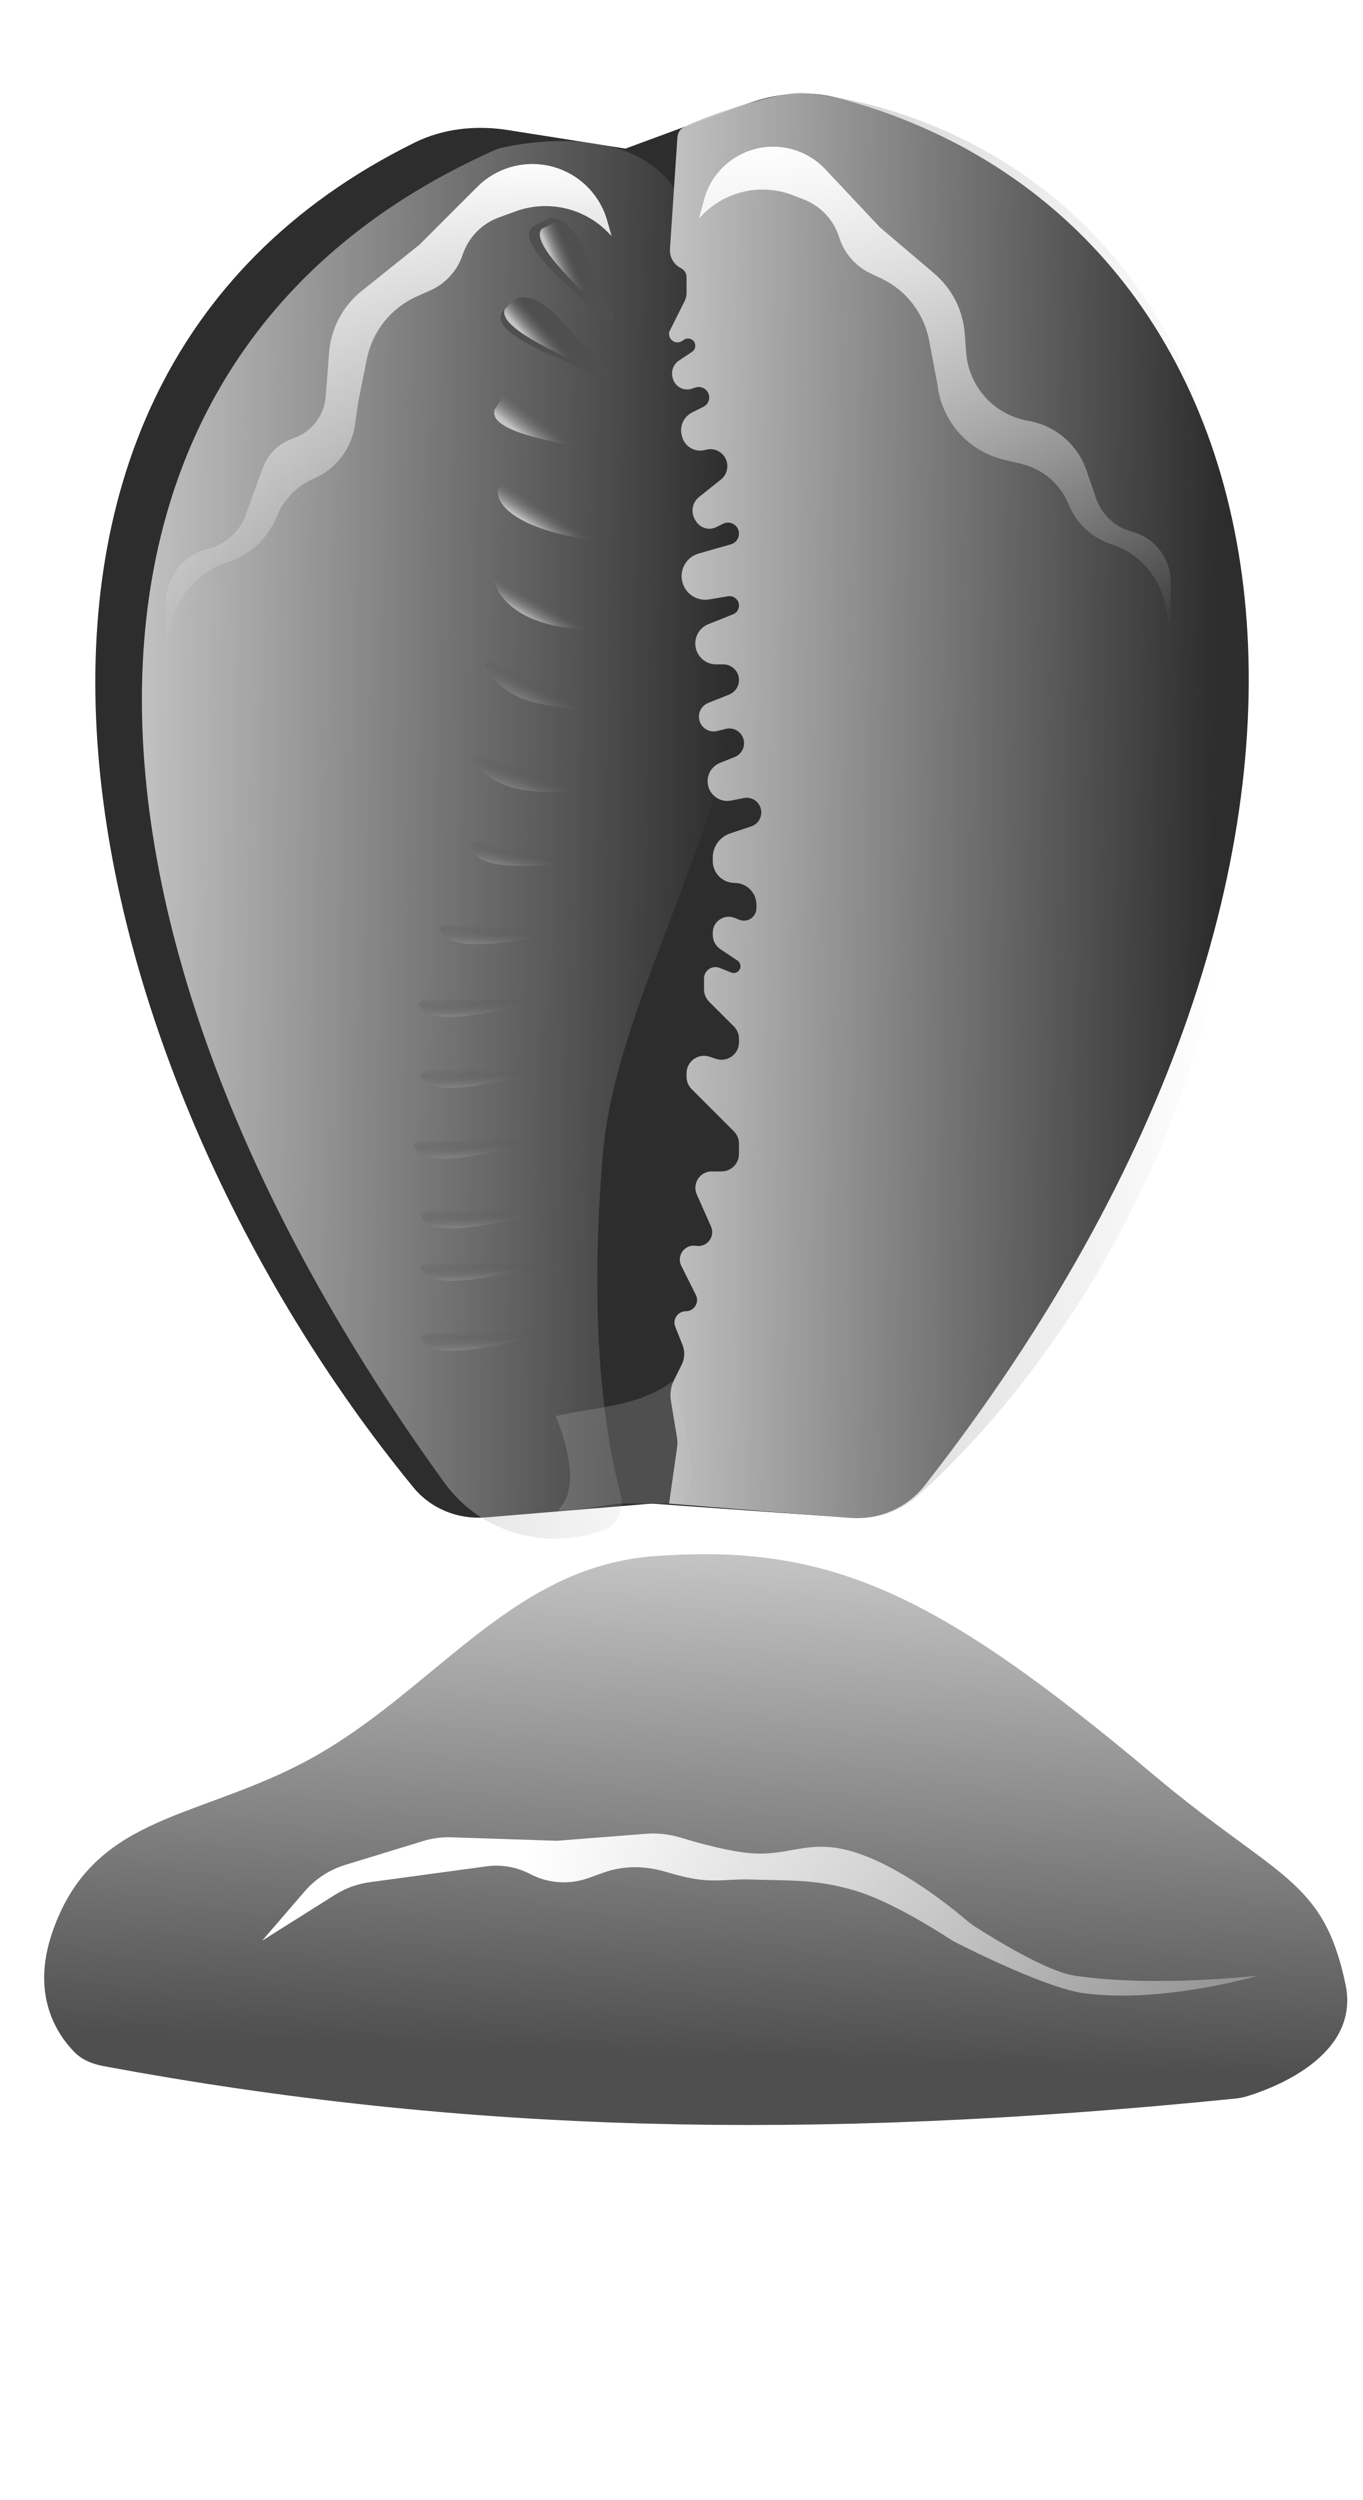 <svg width="78" height="143" viewBox="0 0 78 143" fill="none" xmlns="http://www.w3.org/2000/svg">
<path d="M23.722 8.158C25.368 7.346 27.247 7.151 29.061 7.438L35.789 8.5L42.706 5.952C44.396 5.329 46.234 5.142 47.975 5.606C74.751 12.729 81.565 48.364 52.92 84.963C51.919 86.242 50.325 86.931 48.705 86.815L37.289 86L27.804 86.79C26.222 86.922 24.665 86.303 23.659 85.075C4.307 61.467 -5.11 22.392 23.722 8.158Z" fill="#2E2D2D"/>
<g filter="url(#filter0_f)">
<path d="M27.116 13.491C29.132 12.458 31.479 12.325 33.663 12.92L35.789 13.5L35.827 13.473C38.039 11.893 40.826 11.231 43.446 11.956C68.881 18.994 74.98 44.19 47.285 79.51C46.09 81.033 44.092 81.701 42.214 81.231L37.29 80L32.973 80.617C31.299 80.856 29.611 80.237 28.524 78.94C9.369 56.085 -0.577 27.677 27.116 13.491Z" fill="#2E2D2D"/>
</g>
<path d="M31.8 81C33.8 80.5 36.5 80.5 38.5 79C38.5 79 40.843 86 38.5 86C38.001 86 38.631 86 35.501 86C35 86 31.647 86.654 32 86.3C33.5 84.8 31.8 81 31.8 81Z" fill="#4F4F4F"/>
<g filter="url(#filter1_d)">
<path d="M25.509 7.5C25.509 7.5 33.546 5.383 36.002 10.5C48.002 35.5 32.686 51.186 31.502 65C30.602 75.51 31.801 81.835 32.524 84.507C32.747 85.332 32.324 86.241 31.52 86.529C28.219 87.708 24.505 86.664 22.447 83.826C-0.64 51.98 -1.668 19.416 25.509 7.5Z" fill="url(#paint0_linear)"/>
</g>
<path d="M38.764 7.875C38.78 7.633 38.886 7.41 39.1 7.295C40.287 6.655 44.141 5.351 45.789 5.3C45.789 5.3 73.992 6.478 71.289 45C69.663 68.177 57.124 81.433 52.497 85.577C51.428 86.535 50.002 86.937 48.571 86.823L38.289 86L38.745 82.806C38.774 82.603 38.772 82.397 38.738 82.195L38.396 80.142C38.327 79.725 38.391 79.296 38.58 78.918L39.008 78.062C39.187 77.704 39.204 77.288 39.056 76.917L38.644 75.886C38.474 75.462 38.786 75 39.243 75C39.724 75 40.036 74.495 39.822 74.065L38.988 72.398C38.697 71.816 39.189 71.15 39.831 71.257C40.456 71.361 40.946 70.728 40.688 70.149L39.875 68.318C39.599 67.698 40.053 67 40.731 67H41.289C41.841 67 42.289 66.552 42.289 66V65.414C42.289 65.149 42.184 64.895 41.996 64.707L39.582 62.293C39.394 62.105 39.289 61.851 39.289 61.586V61.388C39.289 60.705 39.958 60.223 40.605 60.439L40.973 60.561C41.62 60.777 42.289 60.295 42.289 59.613V59.414C42.289 59.149 42.184 58.895 41.996 58.707L40.582 57.293C40.394 57.105 40.289 56.851 40.289 56.586V55.968C40.289 55.505 40.758 55.187 41.188 55.36L41.846 55.623C42.176 55.755 42.494 55.409 42.335 55.092C42.305 55.032 42.26 54.98 42.204 54.943L41.232 54.295C40.955 54.111 40.789 53.8 40.789 53.468V53.346C40.789 52.702 41.44 52.261 42.039 52.5L42.303 52.606C42.775 52.795 43.289 52.447 43.289 51.938V51.75C43.289 51.06 42.729 50.5 42.039 50.5C41.349 50.5 40.789 49.94 40.789 49.25V49.047C40.789 48.422 41.189 47.867 41.782 47.669L42.992 47.266C43.432 47.119 43.67 46.643 43.523 46.203C43.39 45.802 42.977 45.562 42.562 45.645L41.844 45.789C41.254 45.907 40.674 45.541 40.528 44.956C40.391 44.408 40.68 43.844 41.204 43.634L42.048 43.296C42.464 43.13 42.678 42.668 42.537 42.243C42.397 41.824 41.958 41.583 41.529 41.69L41.049 41.81C40.62 41.917 40.181 41.676 40.041 41.257C39.9 40.832 40.114 40.37 40.53 40.204L41.727 39.725C42.066 39.589 42.289 39.26 42.289 38.895C42.289 38.401 41.889 38 41.395 38H40.982C40.323 38 39.789 37.466 39.789 36.807C39.789 36.32 40.086 35.881 40.539 35.7L41.951 35.135C42.155 35.054 42.289 34.856 42.289 34.636C42.289 34.303 41.99 34.05 41.662 34.105L40.577 34.285C39.859 34.405 39.176 33.933 39.033 33.22C38.895 32.531 39.309 31.851 39.985 31.658L41.831 31.131C42.102 31.053 42.289 30.805 42.289 30.523C42.289 30.053 41.794 29.747 41.374 29.958L40.995 30.147C40.592 30.349 40.101 30.218 39.851 29.843L39.798 29.764C39.51 29.332 39.6 28.751 40.006 28.426L41.259 27.424C41.577 27.169 41.703 26.743 41.574 26.356C41.413 25.873 40.908 25.595 40.414 25.719L40.328 25.741C39.754 25.884 39.173 25.535 39.029 24.962L39.012 24.89C38.882 24.37 39.13 23.829 39.61 23.59L40.254 23.268C40.549 23.12 40.669 22.76 40.521 22.465C40.388 22.198 40.079 22.07 39.796 22.164L39.592 22.232C39.149 22.38 38.669 22.14 38.521 21.697L38.506 21.65C38.378 21.266 38.522 20.845 38.859 20.62L39.604 20.124C39.719 20.046 39.789 19.916 39.789 19.777C39.789 19.445 39.419 19.247 39.142 19.431L39.039 19.5C38.718 19.714 38.289 19.484 38.289 19.099V19L39.184 17.211C39.253 17.072 39.289 16.919 39.289 16.764V15.855C39.289 15.637 39.166 15.439 38.972 15.341C38.558 15.135 38.309 14.7 38.34 14.238L38.764 7.875Z" fill="url(#paint1_linear)"/>
<path d="M17 101C24.65 97.148 28.957 89.608 37.5 89C47.418 88.293 53.5 91 66 101.5C73.121 107.482 75.72 107.406 77 113.5C77.87 117.644 72.716 119.489 71.334 119.906C71.111 119.973 70.882 120.012 70.65 120.035C46.272 122.489 26.504 121.997 5.942 118.177C5.32 118.062 4.717 117.833 4.272 117.383C3.275 116.376 1.745 114.118 3 110.5C5.262 103.977 10.834 104.105 17 101Z" fill="url(#paint2_linear)"/>
<path d="M31.456 12.47C33.458 12.471 33.958 16.471 35.191 18.167L34.958 18.471C31.089 15.286 29.741 13.673 30.458 12.97L31.456 12.47Z" fill="#4F4F4F"/>
<g filter="url(#filter2_d)">
<path d="M31.798 12.7C33.443 12.845 34.142 16.501 35.278 18.125L35.109 18.383C31.699 15.222 30.475 13.665 31.014 13.081L31.798 12.7Z" fill="url(#paint3_linear)"/>
</g>
<path d="M29.497 17.086C31.391 16.437 33.161 20.058 34.878 21.263L34.757 21.625C30.064 19.868 28.265 18.78 28.715 17.883L29.497 17.086Z" fill="#4F4F4F"/>
<g filter="url(#filter3_d)">
<path d="M29.576 16.995C31.304 16.537 33.224 19.986 34.92 21.214L34.833 21.538C30.308 19.588 28.544 18.46 28.901 17.67L29.576 16.995Z" fill="url(#paint4_linear)"/>
</g>
<g filter="url(#filter4_d)">
<path d="M28.901 22.497C30.619 21.469 33.102 24.644 35.031 25.467L34.987 25.847C30.032 25.101 28.047 24.409 28.301 23.438L28.901 22.497Z" fill="url(#paint5_linear)"/>
</g>
<g filter="url(#filter5_d)">
<path d="M28.776 27.682C30.424 26.546 33.107 29.554 35.085 30.25L35 31C30.007 30.576 28.309 28.985 28.5 28L28.776 27.682Z" fill="url(#paint6_linear)"/>
</g>
<g filter="url(#filter6_d)">
<path d="M28.755 32.842C30.522 32.715 32.7 34.248 34.498 34.736L34.008 35.984C29.497 36.043 28.117 33.774 28.268 32.801L28.755 32.842Z" fill="url(#paint7_linear)"/>
</g>
<g filter="url(#filter7_d)">
<path d="M27.71 37.996C29.064 36.75 32.281 38.934 34.106 39.327L33.932 40.69C30.808 40.268 29.023 40.291 27.71 37.996Z" fill="url(#paint8_linear)"/>
</g>
<g filter="url(#filter8_d)">
<path d="M26.997 43.435C28.19 42.075 31.714 43.823 33.601 43.996L33.609 45.335C30.415 45.282 28.624 45.507 26.997 43.435Z" fill="url(#paint9_linear)"/>
</g>
<g filter="url(#filter9_d)">
<path d="M26.94 48.315C27.798 47.089 31.041 48.281 32.607 48.253L32.734 49.353C30.105 49.596 27.103 49.806 26.94 48.315Z" fill="url(#paint10_linear)"/>
</g>
<g filter="url(#filter10_d)">
<path d="M25.132 53.082C25.956 51.761 29.845 52.545 31.643 52.324L31.934 53.4C28.942 53.965 25.516 54.542 25.132 53.082Z" fill="url(#paint11_linear)"/>
</g>
<g filter="url(#filter11_d)">
<path d="M23.968 57.402C24.71 56.018 28.747 56.486 30.569 56.121L30.95 57.17C27.933 57.975 24.473 58.826 23.968 57.402Z" fill="url(#paint12_linear)"/>
</g>
<g filter="url(#filter12_d)">
<path d="M24.086 61.454C24.815 60.071 28.792 60.546 30.586 60.184L30.962 61.234C27.992 62.034 24.586 62.879 24.086 61.454Z" fill="url(#paint13_linear)"/>
</g>
<g filter="url(#filter13_d)">
<path d="M23.664 65.5C24.447 64.112 28.664 64.56 30.57 64.186L30.963 65.234C27.805 66.054 24.185 66.923 23.664 65.5Z" fill="url(#paint14_linear)"/>
</g>
<g filter="url(#filter14_d)">
<path d="M24.077 69.5C24.86 68.112 29.078 68.56 30.983 68.186L31.376 69.234C28.219 70.054 24.598 70.923 24.077 69.5Z" fill="url(#paint15_linear)"/>
</g>
<g filter="url(#filter15_d)">
<path d="M24.077 72.5C24.86 71.112 29.078 71.56 30.983 71.186L31.376 72.234C28.219 73.054 24.598 73.923 24.077 72.5Z" fill="url(#paint16_linear)"/>
</g>
<g filter="url(#filter16_d)">
<path d="M24.077 76.5C24.86 75.112 29.078 75.56 30.983 75.186L31.376 76.234C28.219 77.054 24.598 77.923 24.077 76.5Z" fill="url(#paint17_linear)"/>
</g>
<g filter="url(#filter17_f)">
<path d="M9.5 37V34.453C9.5 33.011 10.481 31.755 11.88 31.405C12.893 31.152 13.714 30.412 14.071 29.431L15.045 26.752C15.332 25.961 15.965 25.345 16.764 25.079C17.816 24.728 18.555 23.781 18.64 22.675L18.834 20.165C18.94 18.784 19.614 17.509 20.695 16.644L24 14L27.315 10.685C28.368 9.632 29.877 9.175 31.337 9.467C32.972 9.794 34.288 11.008 34.746 12.611L35 13.5L34.752 13.252C33.378 11.878 31.333 11.424 29.507 12.088L28.554 12.435C27.572 12.792 26.808 13.578 26.477 14.568C26.173 15.48 25.5 16.222 24.621 16.613L23.865 16.949C22.382 17.608 21.311 18.946 20.992 20.538L20.5 23L20.315 24.298C20.119 25.665 19.225 26.832 17.955 27.376C17.021 27.777 16.277 28.521 15.876 29.455L15.793 29.649C15.289 30.826 14.305 31.732 13.089 32.137L12.975 32.175C11.434 32.689 10.261 33.955 9.867 35.531L9.5 37Z" fill="url(#paint18_linear)"/>
</g>
<g filter="url(#filter18_f)">
<path d="M67 36V33.298C67 31.943 66.088 30.758 64.779 30.41C63.814 30.154 63.041 29.433 62.718 28.489L62.178 26.91C61.669 25.424 60.39 24.335 58.842 24.069C56.896 23.735 55.429 22.117 55.287 20.147L55.21 19.091C55.113 17.753 54.483 16.511 53.462 15.642L50.353 13L47.226 9.678C46.246 8.636 44.793 8.182 43.393 8.479C41.888 8.799 40.69 9.935 40.29 11.421L40 12.5L40.137 12.354C41.477 10.931 43.545 10.461 45.369 11.165L45.993 11.406C46.964 11.781 47.711 12.579 48.023 13.572C48.308 14.482 48.961 15.232 49.824 15.639L50.427 15.924C51.858 16.6 52.879 17.921 53.172 19.477L53.647 22L53.66 22.098C53.936 24.148 55.445 25.816 57.456 26.296L58.452 26.533C59.681 26.826 60.693 27.697 61.166 28.869C61.584 29.906 62.427 30.714 63.481 31.087L63.739 31.178C65.185 31.691 66.271 32.903 66.623 34.395L67 36Z" fill="url(#paint19_linear)"/>
</g>
<g filter="url(#filter19_f)">
<path d="M72 113C72 113 66.049 113.682 61.5 113C59.885 112.758 56.777 110.823 55.801 110.196C55.599 110.066 55.413 109.921 55.23 109.766C54.236 108.922 50.691 106.071 47.777 105.68C45.925 105.432 44.865 106.149 43.003 106C41.736 105.899 40.069 105.443 39.023 105.123C38.361 104.922 37.67 104.83 36.981 104.884L31.869 105.285L25.837 105.087C25.287 105.068 24.737 105.141 24.21 105.302L19.757 106.664C18.854 106.941 18.048 107.467 17.431 108.182L15.002 111L19.163 108.379C19.768 107.998 20.448 107.751 21.156 107.654L27.847 106.746C28.702 106.63 29.572 106.783 30.336 107.185V107.185C31.361 107.724 32.565 107.81 33.657 107.422L34.592 107.089C35.73 106.685 36.972 106.722 38.129 107.07C38.747 107.255 39.429 107.429 40.003 107.5C41.165 107.643 41.832 107.459 43.003 107.5C45.306 107.581 46.66 107.474 48.873 108.117C50.862 108.694 53.472 110.33 54.264 110.844C54.423 110.947 54.583 111.043 54.753 111.129C55.814 111.666 59.959 113.716 62 114C66.465 114.62 72 113 72 113Z" fill="url(#paint20_linear)"/>
</g>
<defs>
<filter id="filter0_f" x="0" y="1.663" width="75.462" height="89.716" filterUnits="userSpaceOnUse" color-interpolation-filters="sRGB">
<feFlood flood-opacity="0" result="BackgroundImageFix"/>
<feBlend mode="normal" in="SourceGraphic" in2="BackgroundImageFix" result="shape"/>
<feGaussianBlur stdDeviation="5" result="effect1_foregroundBlur"/>
</filter>
<filter id="filter1_d" x="0.121" y="0.066" width="51.446" height="95.94" filterUnits="userSpaceOnUse" color-interpolation-filters="sRGB">
<feFlood flood-opacity="0" result="BackgroundImageFix"/>
<feColorMatrix in="SourceAlpha" type="matrix" values="0 0 0 0 0 0 0 0 0 0 0 0 0 0 0 0 0 0 127 0"/>
<feOffset dx="3" dy="1"/>
<feGaussianBlur stdDeviation="4"/>
<feColorMatrix type="matrix" values="0 0 0 0 0 0 0 0 0 0 0 0 0 0 0 0 0 0 0.5 0"/>
<feBlend mode="normal" in2="BackgroundImageFix" result="effect1_dropShadow"/>
<feBlend mode="normal" in="SourceGraphic" in2="effect1_dropShadow" result="shape"/>
</filter>
<filter id="filter2_d" x="29.656" y="11.324" width="6.989" height="8.714" filterUnits="userSpaceOnUse" color-interpolation-filters="sRGB">
<feFlood flood-opacity="0" result="BackgroundImageFix"/>
<feColorMatrix in="SourceAlpha" type="matrix" values="0 0 0 0 0 0 0 0 0 0 0 0 0 0 0 0 0 0 127 0"/>
<feOffset/>
<feGaussianBlur stdDeviation="0.5"/>
<feColorMatrix type="matrix" values="0 0 0 0 0.769 0 0 0 0 0.769 0 0 0 0 0.769 0 0 0 1 0"/>
<feBlend mode="normal" in2="BackgroundImageFix" result="effect1_dropShadow"/>
<feBlend mode="normal" in="SourceGraphic" in2="effect1_dropShadow" result="shape"/>
</filter>
<filter id="filter3_d" x="27.605" y="15.42" width="8.673" height="8.198" filterUnits="userSpaceOnUse" color-interpolation-filters="sRGB">
<feFlood flood-opacity="0" result="BackgroundImageFix"/>
<feColorMatrix in="SourceAlpha" type="matrix" values="0 0 0 0 0 0 0 0 0 0 0 0 0 0 0 0 0 0 127 0"/>
<feOffset/>
<feGaussianBlur stdDeviation="0.5"/>
<feColorMatrix type="matrix" values="0 0 0 0 0.769 0 0 0 0 0.769 0 0 0 0 0.769 0 0 0 1 0"/>
<feBlend mode="normal" in2="BackgroundImageFix" result="effect1_dropShadow"/>
<feBlend mode="normal" in="SourceGraphic" in2="effect1_dropShadow" result="shape"/>
</filter>
<filter id="filter4_d" x="27.044" y="20.742" width="9.329" height="7.569" filterUnits="userSpaceOnUse" color-interpolation-filters="sRGB">
<feFlood flood-opacity="0" result="BackgroundImageFix"/>
<feColorMatrix in="SourceAlpha" type="matrix" values="0 0 0 0 0 0 0 0 0 0 0 0 0 0 0 0 0 0 127 0"/>
<feOffset/>
<feGaussianBlur stdDeviation="0.5"/>
<feColorMatrix type="matrix" values="0 0 0 0 0.769 0 0 0 0 0.769 0 0 0 0 0.769 0 0 0 1 0"/>
<feBlend mode="normal" in2="BackgroundImageFix" result="effect1_dropShadow"/>
<feBlend mode="normal" in="SourceGraphic" in2="effect1_dropShadow" result="shape"/>
</filter>
<filter id="filter5_d" x="27.072" y="25.887" width="9.423" height="7.085" filterUnits="userSpaceOnUse" color-interpolation-filters="sRGB">
<feFlood flood-opacity="0" result="BackgroundImageFix"/>
<feColorMatrix in="SourceAlpha" type="matrix" values="0 0 0 0 0 0 0 0 0 0 0 0 0 0 0 0 0 0 127 0"/>
<feOffset/>
<feGaussianBlur stdDeviation="0.5"/>
<feColorMatrix type="matrix" values="0 0 0 0 0.769 0 0 0 0 0.769 0 0 0 0 0.769 0 0 0 1 0"/>
<feBlend mode="normal" in2="BackgroundImageFix" result="effect1_dropShadow"/>
<feBlend mode="normal" in="SourceGraphic" in2="effect1_dropShadow" result="shape"/>
</filter>
<filter id="filter6_d" x="26.676" y="31.29" width="8.841" height="6.412" filterUnits="userSpaceOnUse" color-interpolation-filters="sRGB">
<feFlood flood-opacity="0" result="BackgroundImageFix"/>
<feColorMatrix in="SourceAlpha" type="matrix" values="0 0 0 0 0 0 0 0 0 0 0 0 0 0 0 0 0 0 127 0"/>
<feOffset/>
<feGaussianBlur stdDeviation="0.5"/>
<feColorMatrix type="matrix" values="0 0 0 0 0.769 0 0 0 0 0.769 0 0 0 0 0.769 0 0 0 1 0"/>
<feBlend mode="normal" in2="BackgroundImageFix" result="effect1_dropShadow"/>
<feBlend mode="normal" in="SourceGraphic" in2="effect1_dropShadow" result="shape"/>
</filter>
<filter id="filter7_d" x="26.339" y="36.132" width="9.068" height="6.114" filterUnits="userSpaceOnUse" color-interpolation-filters="sRGB">
<feFlood flood-opacity="0" result="BackgroundImageFix"/>
<feColorMatrix in="SourceAlpha" type="matrix" values="0 0 0 0 0 0 0 0 0 0 0 0 0 0 0 0 0 0 127 0"/>
<feOffset/>
<feGaussianBlur stdDeviation="0.5"/>
<feColorMatrix type="matrix" values="0 0 0 0 0.769 0 0 0 0 0.769 0 0 0 0 0.769 0 0 0 1 0"/>
<feBlend mode="normal" in2="BackgroundImageFix" result="effect1_dropShadow"/>
<feBlend mode="normal" in="SourceGraphic" in2="effect1_dropShadow" result="shape"/>
</filter>
<filter id="filter8_d" x="25.774" y="41.565" width="9.12" height="5.328" filterUnits="userSpaceOnUse" color-interpolation-filters="sRGB">
<feFlood flood-opacity="0" result="BackgroundImageFix"/>
<feColorMatrix in="SourceAlpha" type="matrix" values="0 0 0 0 0 0 0 0 0 0 0 0 0 0 0 0 0 0 127 0"/>
<feOffset/>
<feGaussianBlur stdDeviation="0.5"/>
<feColorMatrix type="matrix" values="0 0 0 0 0.769 0 0 0 0 0.769 0 0 0 0 0.769 0 0 0 1 0"/>
<feBlend mode="normal" in2="BackgroundImageFix" result="effect1_dropShadow"/>
<feBlend mode="normal" in="SourceGraphic" in2="effect1_dropShadow" result="shape"/>
</filter>
<filter id="filter9_d" x="25.854" y="46.608" width="7.988" height="4.206" filterUnits="userSpaceOnUse" color-interpolation-filters="sRGB">
<feFlood flood-opacity="0" result="BackgroundImageFix"/>
<feColorMatrix in="SourceAlpha" type="matrix" values="0 0 0 0 0 0 0 0 0 0 0 0 0 0 0 0 0 0 127 0"/>
<feOffset/>
<feGaussianBlur stdDeviation="0.5"/>
<feColorMatrix type="matrix" values="0 0 0 0 0.769 0 0 0 0 0.769 0 0 0 0 0.769 0 0 0 1 0"/>
<feBlend mode="normal" in2="BackgroundImageFix" result="effect1_dropShadow"/>
<feBlend mode="normal" in="SourceGraphic" in2="effect1_dropShadow" result="shape"/>
</filter>
<filter id="filter10_d" x="24.109" y="51.159" width="8.84" height="3.917" filterUnits="userSpaceOnUse" color-interpolation-filters="sRGB">
<feFlood flood-opacity="0" result="BackgroundImageFix"/>
<feColorMatrix in="SourceAlpha" type="matrix" values="0 0 0 0 0 0 0 0 0 0 0 0 0 0 0 0 0 0 127 0"/>
<feOffset/>
<feGaussianBlur stdDeviation="0.5"/>
<feColorMatrix type="matrix" values="0 0 0 0 0.769 0 0 0 0 0.769 0 0 0 0 0.769 0 0 0 1 0"/>
<feBlend mode="normal" in2="BackgroundImageFix" result="effect1_dropShadow"/>
<feBlend mode="normal" in="SourceGraphic" in2="effect1_dropShadow" result="shape"/>
</filter>
<filter id="filter11_d" x="22.891" y="54.936" width="9.109" height="4.454" filterUnits="userSpaceOnUse" color-interpolation-filters="sRGB">
<feFlood flood-opacity="0" result="BackgroundImageFix"/>
<feColorMatrix in="SourceAlpha" type="matrix" values="0 0 0 0 0 0 0 0 0 0 0 0 0 0 0 0 0 0 127 0"/>
<feOffset/>
<feGaussianBlur stdDeviation="0.5"/>
<feColorMatrix type="matrix" values="0 0 0 0 0.769 0 0 0 0 0.769 0 0 0 0 0.769 0 0 0 1 0"/>
<feBlend mode="normal" in2="BackgroundImageFix" result="effect1_dropShadow"/>
<feBlend mode="normal" in="SourceGraphic" in2="effect1_dropShadow" result="shape"/>
</filter>
<filter id="filter12_d" x="23.009" y="59" width="9.004" height="4.442" filterUnits="userSpaceOnUse" color-interpolation-filters="sRGB">
<feFlood flood-opacity="0" result="BackgroundImageFix"/>
<feColorMatrix in="SourceAlpha" type="matrix" values="0 0 0 0 0 0 0 0 0 0 0 0 0 0 0 0 0 0 127 0"/>
<feOffset/>
<feGaussianBlur stdDeviation="0.5"/>
<feColorMatrix type="matrix" values="0 0 0 0 0.769 0 0 0 0 0.769 0 0 0 0 0.769 0 0 0 1 0"/>
<feBlend mode="normal" in2="BackgroundImageFix" result="effect1_dropShadow"/>
<feBlend mode="normal" in="SourceGraphic" in2="effect1_dropShadow" result="shape"/>
</filter>
<filter id="filter13_d" x="22.587" y="63" width="9.427" height="4.489" filterUnits="userSpaceOnUse" color-interpolation-filters="sRGB">
<feFlood flood-opacity="0" result="BackgroundImageFix"/>
<feColorMatrix in="SourceAlpha" type="matrix" values="0 0 0 0 0 0 0 0 0 0 0 0 0 0 0 0 0 0 127 0"/>
<feOffset/>
<feGaussianBlur stdDeviation="0.5"/>
<feColorMatrix type="matrix" values="0 0 0 0 0.769 0 0 0 0 0.769 0 0 0 0 0.769 0 0 0 1 0"/>
<feBlend mode="normal" in2="BackgroundImageFix" result="effect1_dropShadow"/>
<feBlend mode="normal" in="SourceGraphic" in2="effect1_dropShadow" result="shape"/>
</filter>
<filter id="filter14_d" x="23" y="67" width="9.427" height="4.489" filterUnits="userSpaceOnUse" color-interpolation-filters="sRGB">
<feFlood flood-opacity="0" result="BackgroundImageFix"/>
<feColorMatrix in="SourceAlpha" type="matrix" values="0 0 0 0 0 0 0 0 0 0 0 0 0 0 0 0 0 0 127 0"/>
<feOffset/>
<feGaussianBlur stdDeviation="0.5"/>
<feColorMatrix type="matrix" values="0 0 0 0 0.769 0 0 0 0 0.769 0 0 0 0 0.769 0 0 0 1 0"/>
<feBlend mode="normal" in2="BackgroundImageFix" result="effect1_dropShadow"/>
<feBlend mode="normal" in="SourceGraphic" in2="effect1_dropShadow" result="shape"/>
</filter>
<filter id="filter15_d" x="23" y="70" width="9.427" height="4.489" filterUnits="userSpaceOnUse" color-interpolation-filters="sRGB">
<feFlood flood-opacity="0" result="BackgroundImageFix"/>
<feColorMatrix in="SourceAlpha" type="matrix" values="0 0 0 0 0 0 0 0 0 0 0 0 0 0 0 0 0 0 127 0"/>
<feOffset/>
<feGaussianBlur stdDeviation="0.5"/>
<feColorMatrix type="matrix" values="0 0 0 0 0.769 0 0 0 0 0.769 0 0 0 0 0.769 0 0 0 1 0"/>
<feBlend mode="normal" in2="BackgroundImageFix" result="effect1_dropShadow"/>
<feBlend mode="normal" in="SourceGraphic" in2="effect1_dropShadow" result="shape"/>
</filter>
<filter id="filter16_d" x="23" y="74" width="9.427" height="4.489" filterUnits="userSpaceOnUse" color-interpolation-filters="sRGB">
<feFlood flood-opacity="0" result="BackgroundImageFix"/>
<feColorMatrix in="SourceAlpha" type="matrix" values="0 0 0 0 0 0 0 0 0 0 0 0 0 0 0 0 0 0 127 0"/>
<feOffset/>
<feGaussianBlur stdDeviation="0.5"/>
<feColorMatrix type="matrix" values="0 0 0 0 0.769 0 0 0 0 0.769 0 0 0 0 0.769 0 0 0 1 0"/>
<feBlend mode="normal" in2="BackgroundImageFix" result="effect1_dropShadow"/>
<feBlend mode="normal" in="SourceGraphic" in2="effect1_dropShadow" result="shape"/>
</filter>
<filter id="filter17_f" x="6.5" y="6.381" width="31.5" height="33.619" filterUnits="userSpaceOnUse" color-interpolation-filters="sRGB">
<feFlood flood-opacity="0" result="BackgroundImageFix"/>
<feBlend mode="normal" in="SourceGraphic" in2="BackgroundImageFix" result="shape"/>
<feGaussianBlur stdDeviation="1.5" result="effect1_foregroundBlur"/>
</filter>
<filter id="filter18_f" x="37" y="5.389" width="33" height="33.611" filterUnits="userSpaceOnUse" color-interpolation-filters="sRGB">
<feFlood flood-opacity="0" result="BackgroundImageFix"/>
<feBlend mode="normal" in="SourceGraphic" in2="BackgroundImageFix" result="shape"/>
<feGaussianBlur stdDeviation="1.5" result="effect1_foregroundBlur"/>
</filter>
<filter id="filter19_f" x="12.791" y="81.284" width="61.209" height="61.22" filterUnits="userSpaceOnUse" color-interpolation-filters="sRGB">
<feFlood flood-opacity="0" result="BackgroundImageFix"/>
<feBlend mode="normal" in="SourceGraphic" in2="BackgroundImageFix" result="shape"/>
<feGaussianBlur stdDeviation="1" result="effect1_foregroundBlur"/>
</filter>
<linearGradient id="paint0_linear" x1="4.447" y1="36.854" x2="38.679" y2="37.261" gradientUnits="userSpaceOnUse">
<stop stop-color="#C4C4C4"/>
<stop offset="1" stop-color="#C4C4C4" stop-opacity="0"/>
</linearGradient>
<linearGradient id="paint1_linear" x1="37.658" y1="35.186" x2="69.704" y2="35.541" gradientUnits="userSpaceOnUse">
<stop stop-color="#C4C4C4"/>
<stop offset="1" stop-color="#C4C4C4" stop-opacity="0"/>
</linearGradient>
<linearGradient id="paint2_linear" x1="78.009" y1="88.868" x2="76.788" y2="122.81" gradientUnits="userSpaceOnUse">
<stop stop-color="#4F4F4F"/>
<stop offset="0.042" stop-color="#C4C4C4"/>
<stop offset="0.883" stop-color="#4F4F4F"/>
</linearGradient>
<linearGradient id="paint3_linear" x1="31.5" y1="16" x2="35.449" y2="14.376" gradientUnits="userSpaceOnUse">
<stop offset="0.123" stop-color="#C4C4C4"/>
<stop offset="0.401" stop-color="#4F4F4F" stop-opacity="0"/>
</linearGradient>
<linearGradient id="paint4_linear" x1="30.361" y1="20.449" x2="33.886" y2="17.384" gradientUnits="userSpaceOnUse">
<stop offset="0.123" stop-color="#C4C4C4"/>
<stop offset="0.401" stop-color="#4F4F4F" stop-opacity="0"/>
</linearGradient>
<linearGradient id="paint5_linear" x1="30.212" y1="26.024" x2="33.593" y2="21.751" gradientUnits="userSpaceOnUse">
<stop offset="0.123" stop-color="#C4C4C4"/>
<stop offset="0.401" stop-color="#4F4F4F" stop-opacity="0"/>
</linearGradient>
<linearGradient id="paint6_linear" x1="30.46" y1="30.837" x2="33.191" y2="26.727" gradientUnits="userSpaceOnUse">
<stop offset="0.123" stop-color="#C4C4C4"/>
<stop offset="0.401" stop-color="#4F4F4F" stop-opacity="0"/>
</linearGradient>
<linearGradient id="paint7_linear" x1="29.94" y1="35.934" x2="32.342" y2="31.858" gradientUnits="userSpaceOnUse">
<stop offset="0.123" stop-color="#C4C4C4"/>
<stop offset="0.401" stop-color="#4F4F4F" stop-opacity="0"/>
</linearGradient>
<linearGradient id="paint8_linear" x1="29.799" y1="40.646" x2="31.865" y2="36.512" gradientUnits="userSpaceOnUse">
<stop offset="0.123" stop-color="#828282"/>
<stop offset="0.401" stop-color="#4F4F4F" stop-opacity="0"/>
</linearGradient>
<linearGradient id="paint9_linear" x1="29.452" y1="45.762" x2="30.92" y2="41.509" gradientUnits="userSpaceOnUse">
<stop offset="0.123" stop-color="#828282"/>
<stop offset="0.401" stop-color="#4F4F4F" stop-opacity="0"/>
</linearGradient>
<linearGradient id="paint10_linear" x1="29.244" y1="50.069" x2="30.07" y2="46.384" gradientUnits="userSpaceOnUse">
<stop offset="0.123" stop-color="#828282"/>
<stop offset="0.401" stop-color="#4F4F4F" stop-opacity="0"/>
</linearGradient>
<linearGradient id="paint11_linear" x1="28.013" y1="54.54" x2="28.331" y2="50.769" gradientUnits="userSpaceOnUse">
<stop offset="0.123" stop-color="#828282"/>
<stop offset="0.401" stop-color="#4F4F4F" stop-opacity="0"/>
</linearGradient>
<linearGradient id="paint12_linear" x1="27.027" y1="58.623" x2="27.04" y2="54.837" gradientUnits="userSpaceOnUse">
<stop offset="0.123" stop-color="#828282"/>
<stop offset="0.401" stop-color="#4F4F4F" stop-opacity="0"/>
</linearGradient>
<linearGradient id="paint13_linear" x1="27.101" y1="62.68" x2="27.12" y2="58.895" gradientUnits="userSpaceOnUse">
<stop offset="0.123" stop-color="#828282"/>
<stop offset="0.401" stop-color="#4F4F4F" stop-opacity="0"/>
</linearGradient>
<linearGradient id="paint14_linear" x1="26.855" y1="66.707" x2="26.85" y2="62.919" gradientUnits="userSpaceOnUse">
<stop offset="0.123" stop-color="#828282"/>
<stop offset="0.401" stop-color="#4F4F4F" stop-opacity="0"/>
</linearGradient>
<linearGradient id="paint15_linear" x1="27.268" y1="70.707" x2="27.263" y2="66.919" gradientUnits="userSpaceOnUse">
<stop offset="0.123" stop-color="#828282"/>
<stop offset="0.401" stop-color="#4F4F4F" stop-opacity="0"/>
</linearGradient>
<linearGradient id="paint16_linear" x1="27.268" y1="73.707" x2="27.263" y2="69.919" gradientUnits="userSpaceOnUse">
<stop offset="0.123" stop-color="#828282"/>
<stop offset="0.401" stop-color="#4F4F4F" stop-opacity="0"/>
</linearGradient>
<linearGradient id="paint17_linear" x1="27.268" y1="77.707" x2="27.263" y2="73.919" gradientUnits="userSpaceOnUse">
<stop offset="0.123" stop-color="#828282"/>
<stop offset="0.401" stop-color="#4F4F4F" stop-opacity="0"/>
</linearGradient>
<linearGradient id="paint18_linear" x1="22.25" y1="9" x2="22.25" y2="37" gradientUnits="userSpaceOnUse">
<stop stop-color="white"/>
<stop offset="1" stop-color="white" stop-opacity="0"/>
</linearGradient>
<linearGradient id="paint19_linear" x1="53.5" y1="8" x2="53.5" y2="36" gradientUnits="userSpaceOnUse">
<stop stop-color="white"/>
<stop offset="1" stop-color="white" stop-opacity="0"/>
</linearGradient>
<linearGradient id="paint20_linear" x1="31.571" y1="99.521" x2="90" y2="112" gradientUnits="userSpaceOnUse">
<stop stop-color="white"/>
<stop offset="1" stop-color="white" stop-opacity="0"/>
</linearGradient>
</defs>
</svg>
